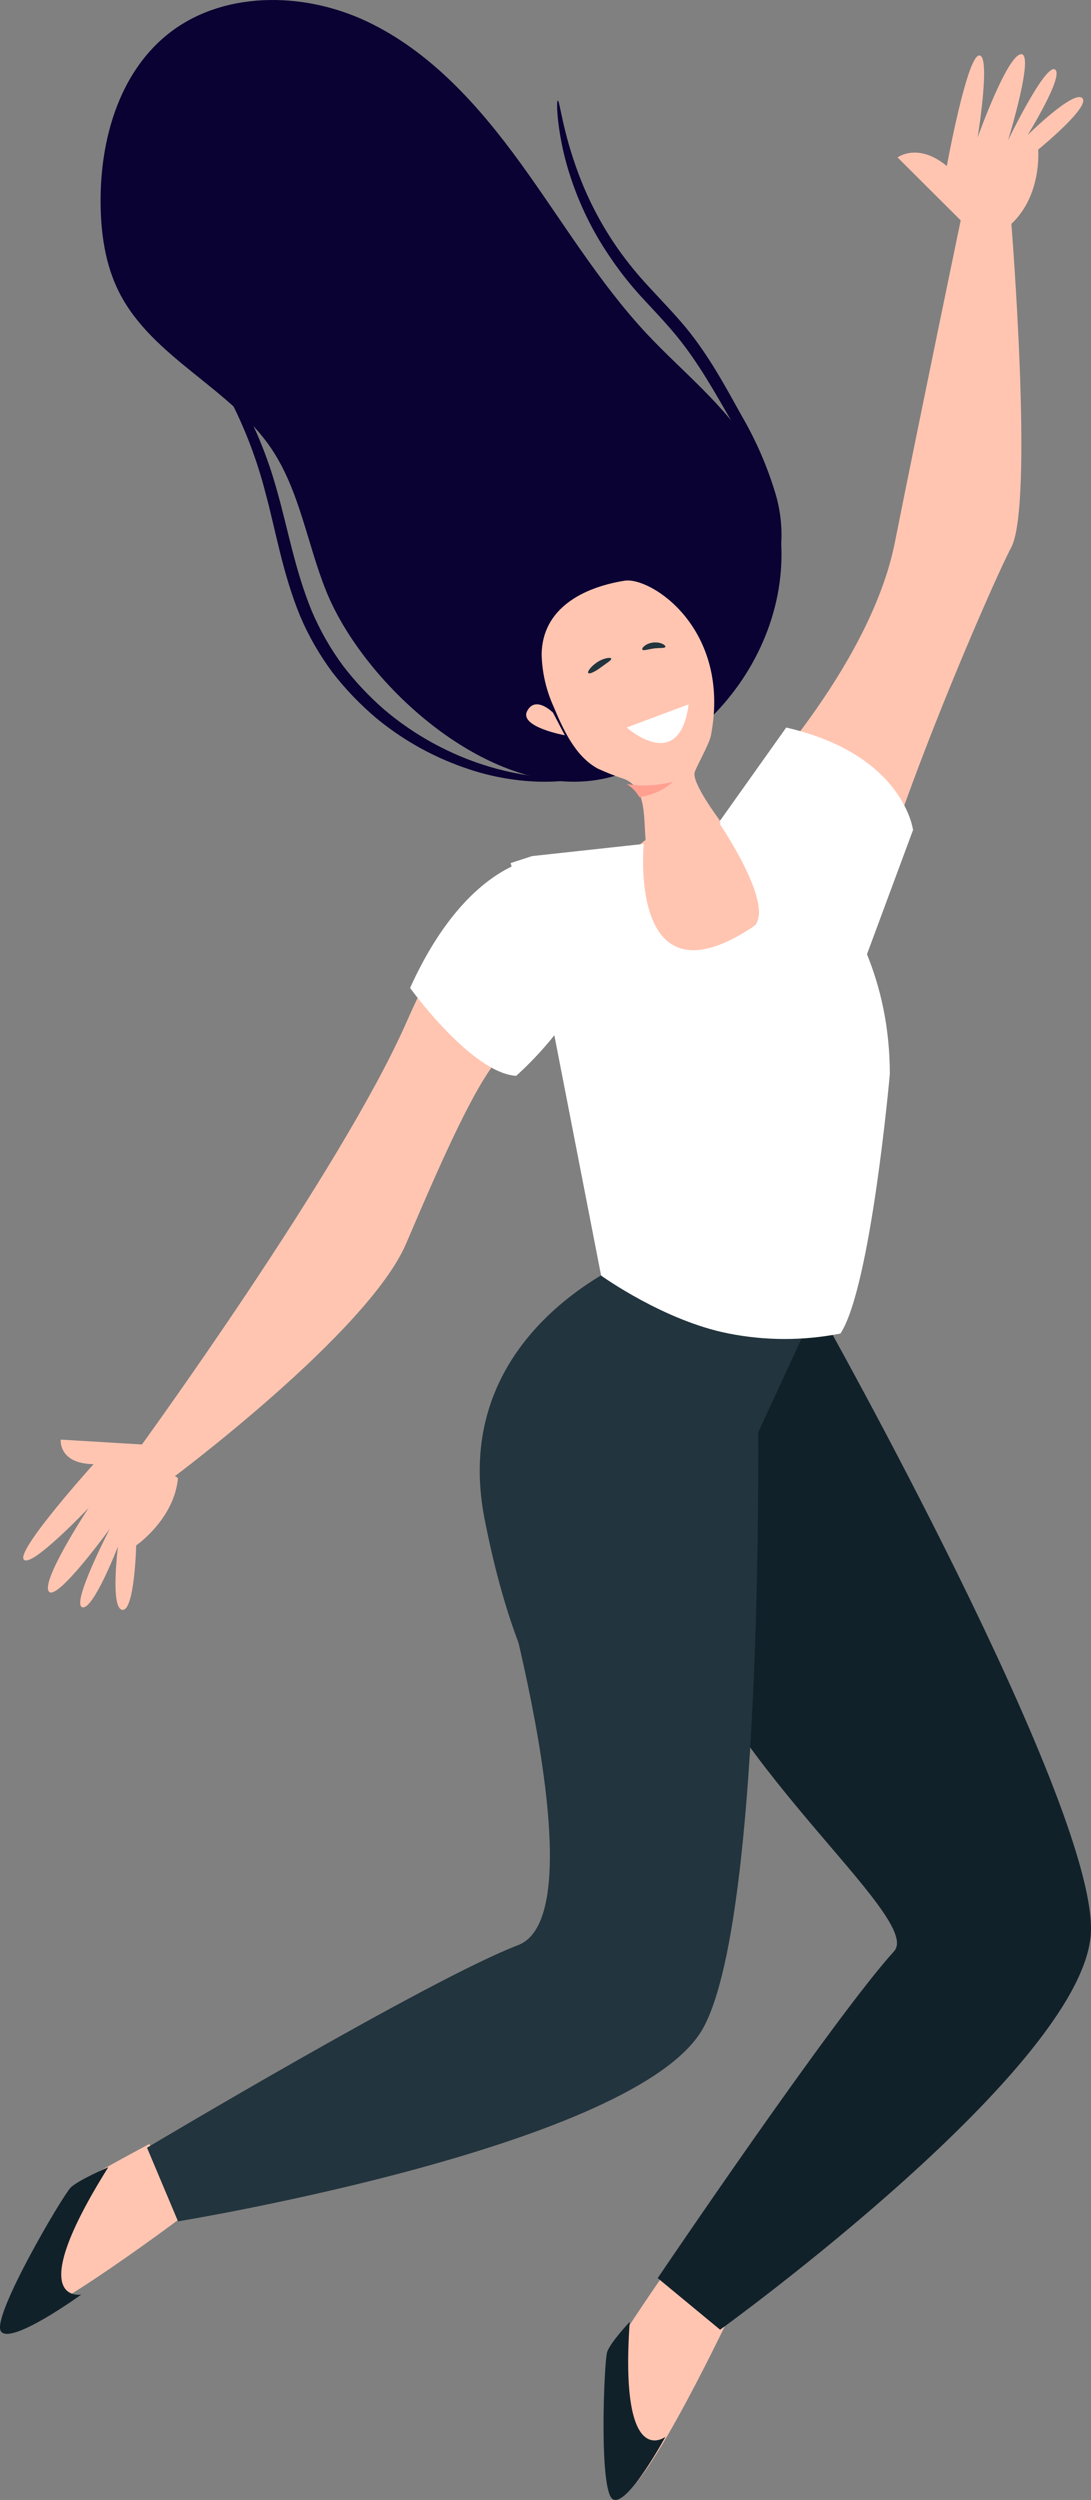 <svg xmlns="http://www.w3.org/2000/svg" width="141" height="323" viewBox="0 0 141 323">
  <rect x="0" y="0" width="141" height="323" fill="#808080" stroke="none"/>
  <g fill="none">
    <path fill="#0A0233" d="M42.152,76.359 C39.694,70.257 38.75,63.455 35.09,57.992 C29.815,50.125 19.684,46.225 15.405,37.78 C13.585,34.193 13.014,30.087 13,26.067 C12.967,18.081 15.345,9.643 21.484,4.585 C28.539,-1.225 39.116,-1.145 47.394,2.761 C55.671,6.668 61.963,13.756 67.324,21.156 C72.685,28.556 77.389,36.502 83.634,43.177 C88.284,48.122 93.759,52.388 97.253,58.204 C106.82,74.137 96.974,94.295 80.086,100.045 C65.225,105.089 47.281,89.124 42.152,76.359 Z"/>
    <path fill="#FFC5B1" d="M21.013 189.203C22.477 190.413 20.881 189.575 23 190.964 22.523 196.281 17.602 199.67 17.602 199.67 17.602 199.67 17.397 208.17 15.814 207.997 14.231 207.825 15.245 199.81 15.245 199.81 15.245 199.81 12.006 208.183 10.609 207.652 9.211 207.12 14.198 197.51 14.198 197.51 14.198 197.51 7.244 207.114 6.291 205.598 5.337 204.083 11.457 194.819 11.457 194.819 11.457 194.819 3.907 202.794 3.052 201.465 2.198 200.135 12.092 189.17 12.092 189.17 7.529 189.117 7.847 186 7.847 186L18.973 186.665C19.58 187.568 20.262 188.417 21.013 189.203zM127.724 28.568C129.634 28.905 128.15 28.264 130.633 29 134.707 25.244 134.168 19.333 134.168 19.333 134.168 19.333 141.005 13.766 139.874 12.678 138.742 11.591 132.803 17.455 132.803 17.455 132.803 17.455 137.63 9.672 136.332 8.97 135.034 8.267 130.274 18.144 130.274 18.144 130.274 18.144 133.775 6.767 131.938 7.004 130.1 7.24 126.346 17.772 126.346 17.772 126.346 17.772 128.11 6.963 126.525 7.166 124.941 7.368 122.365 21.454 122.365 21.454 118.623 18.36 116 20.339 116 20.339L124.189 28.5C125.367 28.452 126.548 28.474 127.724 28.568zM80.722 75.029C84.136 74.495 94.51 81.265 91.884 95.007 91.661 96.16 90.164 98.698 89.789 99.753 89.317 101.071 93 105.955 93 105.955L83.499 109C83.092 106.12 83.775 101.908 80.702 100.656 79.524 100.269 78.369 99.816 77.242 99.298 74.314 97.696 72.758 94.183 71.556 91.316 70.585 89.184 70.055 86.877 70 84.534 70.085 78.668 75.24 75.906 80.722 75.029z"/>
    <path fill="#FFC5B1" d="M100,112.845 C100,107.888 98.416,106 93.17,106 C87.924,106 81,107.888 81,112.845 C81,117.802 84.701,124 89.947,124 C95.193,124 100,117.802 100,112.845 Z"/>
    <path fill="#FFC5B1" d="M96 103.326C96 103.326 112.372 86.548 115.648 70.103 118.924 53.658 124.466 27 124.466 27L130.69 28.694C130.69 28.694 133.638 65.146 130.69 70.728 127.742 76.309 111.035 115.08 111.369 125L96 103.326zM66.5 112C66.5 112 60.966 112.929 52.502 132.138 44.037 151.347 18 187.104 18 187.104L22.232 191C22.232 191 47.619 172.103 52.502 160.64 57.385 149.177 63.571 134.926 66.5 135.543 69.43 136.161 81.801 119.122 66.5 112z"/>
    <path fill="#FFF" d="M110.301 128L118 107.233C118 107.233 116.818 97.49 101.61 94L93 106.118 110.301 128zM69.073 111C69.073 111 60.192 111.75 53 127.643 53 127.643 60.918 138.629 66.705 139 66.698 139 88.202 120.519 69.073 111z"/>
    <path fill="#FFC5B1" d="M94,299.866 C94,299.866 81.418,326.274 79.948,321.4 C78.478,316.526 78.964,304.753 79.754,303.082 C80.544,301.411 85.685,294 85.685,294 L94,299.866 Z"/>
    <path fill="#112129" d="M94.481,174.525 L106.24,170 C106.24,170 141.145,232.068 141,249.301 C140.854,266.534 93.064,301 93.064,301 L85,294.336 C85,294.336 107.65,260.816 115.542,252.113 C119.515,247.762 91.25,226.444 86.973,205.932 C82.696,185.42 94.481,174.525 94.481,174.525 Z"/>
    <path fill="#FFC5B1" d="M24,286.087 C24,286.087 0.034,304.181 1.03,299.1 C2.026,294.019 8.062,283.648 9.606,282.493 C11.15,281.338 19.303,277 19.303,277 L24,286.087 Z"/>
    <path fill="#22343D" d="M62.824,196.363 L97.914,176 C97.914,176 99.309,246.729 90.882,262.018 C82.455,277.307 23.006,287 23.006,287 L19,277.487 C19,277.487 55.679,255.607 66.944,251.321 C78.209,247.036 62.824,196.363 62.824,196.363 Z"/>
    <path fill="#22343D" d="M83.282,162 C83.282,162 57.736,171.14 62.621,196.218 C67.506,221.297 75.645,226 75.645,226 L90.293,201.709 L105,169.899 L90.293,168.018 L83.282,162 Z"/>
    <path fill="#FFF" d="M95.821,104 C95.821,104 115,114.7 115,138.777 C115,138.777 112.563,166.284 108.618,172.296 C103.858,173.235 98.959,173.235 94.199,172.296 C85.805,170.664 77.686,164.806 77.686,164.806 L71.13,131.126 L66,111.51 L68.767,110.608 L83.193,109.036 C83.193,109.036 81.119,130.437 97.228,119.81 C100.594,117.57 93.008,106.434 93.008,106.434 L95.821,104 Z"/>
    <path fill="#0A0233" d="M23.009 41.004C23.083 40.937 23.971 41.737 25.376 43.364 27.345 45.681 29.089 48.176 30.587 50.816 32.829 54.74 34.568 58.925 35.764 63.276 37.169 68.149 38.111 73.621 40.269 78.888 41.342 81.431 42.717 83.839 44.364 86.061 45.938 88.105 47.713 89.99 49.662 91.687 53.021 94.534 56.858 96.775 60.998 98.306 63.8 99.344 66.72 100.035 69.692 100.366 71.803 100.599 72.993 100.633 73 100.766 73.007 100.899 71.817 101.033 69.638 100.993 66.565 100.9 63.522 100.358 60.608 99.386 56.255 97.955 52.21 95.73 48.68 92.827 46.613 91.087 44.734 89.139 43.073 87.014 41.326 84.695 39.874 82.172 38.749 79.501 36.504 73.988 35.616 68.469 34.305 63.662 33.213 59.396 31.634 55.268 29.599 51.356 28.21 48.713 26.638 46.169 24.892 43.744 23.635 42.017 22.908 41.084 23.009 41.004zM72.077 13C72.369 12.954 72.647 16.862 74.836 22.644 76.114 26.011 77.805 29.206 79.87 32.155 81.095 33.889 82.438 35.537 83.889 37.087 85.394 38.728 87.033 40.41 88.584 42.257 91.688 46.026 93.83 50.1 95.84 53.696 97.705 56.894 99.183 60.303 100.244 63.851 100.956 66.28 101.168 68.828 100.867 71.341 100.589 73.109 100.151 74 100.078 74 100.005 74 100.164 73.016 100.244 71.308 100.293 68.892 99.923 66.486 99.149 64.197 97.964 60.786 96.421 57.511 94.547 54.427 92.471 50.871 90.309 46.883 87.344 43.288 85.852 41.486 84.24 39.831 82.702 38.15 81.227 36.516 79.874 34.774 78.656 32.939 76.578 29.857 74.933 26.502 73.768 22.97 72.972 20.596 72.425 18.146 72.137 15.659 71.938 13.964 71.991 13 72.077 13z"/>
    <path fill="#FFF" d="M89,91 L81,93.995 C81,93.995 87.786,100.101 89,91 Z"/>
    <path fill="#FFA091" d="M81,101.304 C83,101.614 85.041,101.51 87,101 C85.77,102.081 84.253,102.776 82.636,103 C82.242,102.305 81.679,101.721 81,101.304 Z"/>
    <path fill="#22343D" d="M85.987 83.588C85.885 83.782 85.249 83.685 84.51 83.782 83.771 83.879 83.177 84.107 83.026 83.942 82.874 83.776 83.401 83.138 84.407 83.018 85.412 82.898 86.103 83.406 85.987 83.588zM76.036 86.962C75.871 86.822 76.286 86.179 77.124 85.596 77.961 85.014 78.937 84.885 78.996 85.093 79.055 85.3 78.422 85.652 77.677 86.212 76.932 86.772 76.2 87.119 76.036 86.962z"/>
    <path fill="#FFC5B1" d="M71.469,92.075 C71.469,92.075 69.216,89.805 68.132,91.862 C67.048,93.92 73,95 73,95 L71.469,92.075 Z"/>
    <path fill="#112129" d="M13.993 280.007C13.993 280.007 10.146 281.646 9.138 282.633 8.131 283.621-1.06 299.199.101 301.174 1.262 303.149 10.511 296.458 10.511 296.458 10.511 296.458 2.78 297.889 14 280M81.373 300C81.373 300 78.844 302.68 78.46 303.911 78.075 305.142 77.374 321.78 79.195 322.905 81.016 324.03 86 314.837 86 314.837 86 314.837 80.045 319.41 81.38 300.04"/>
  </g>
</svg>
